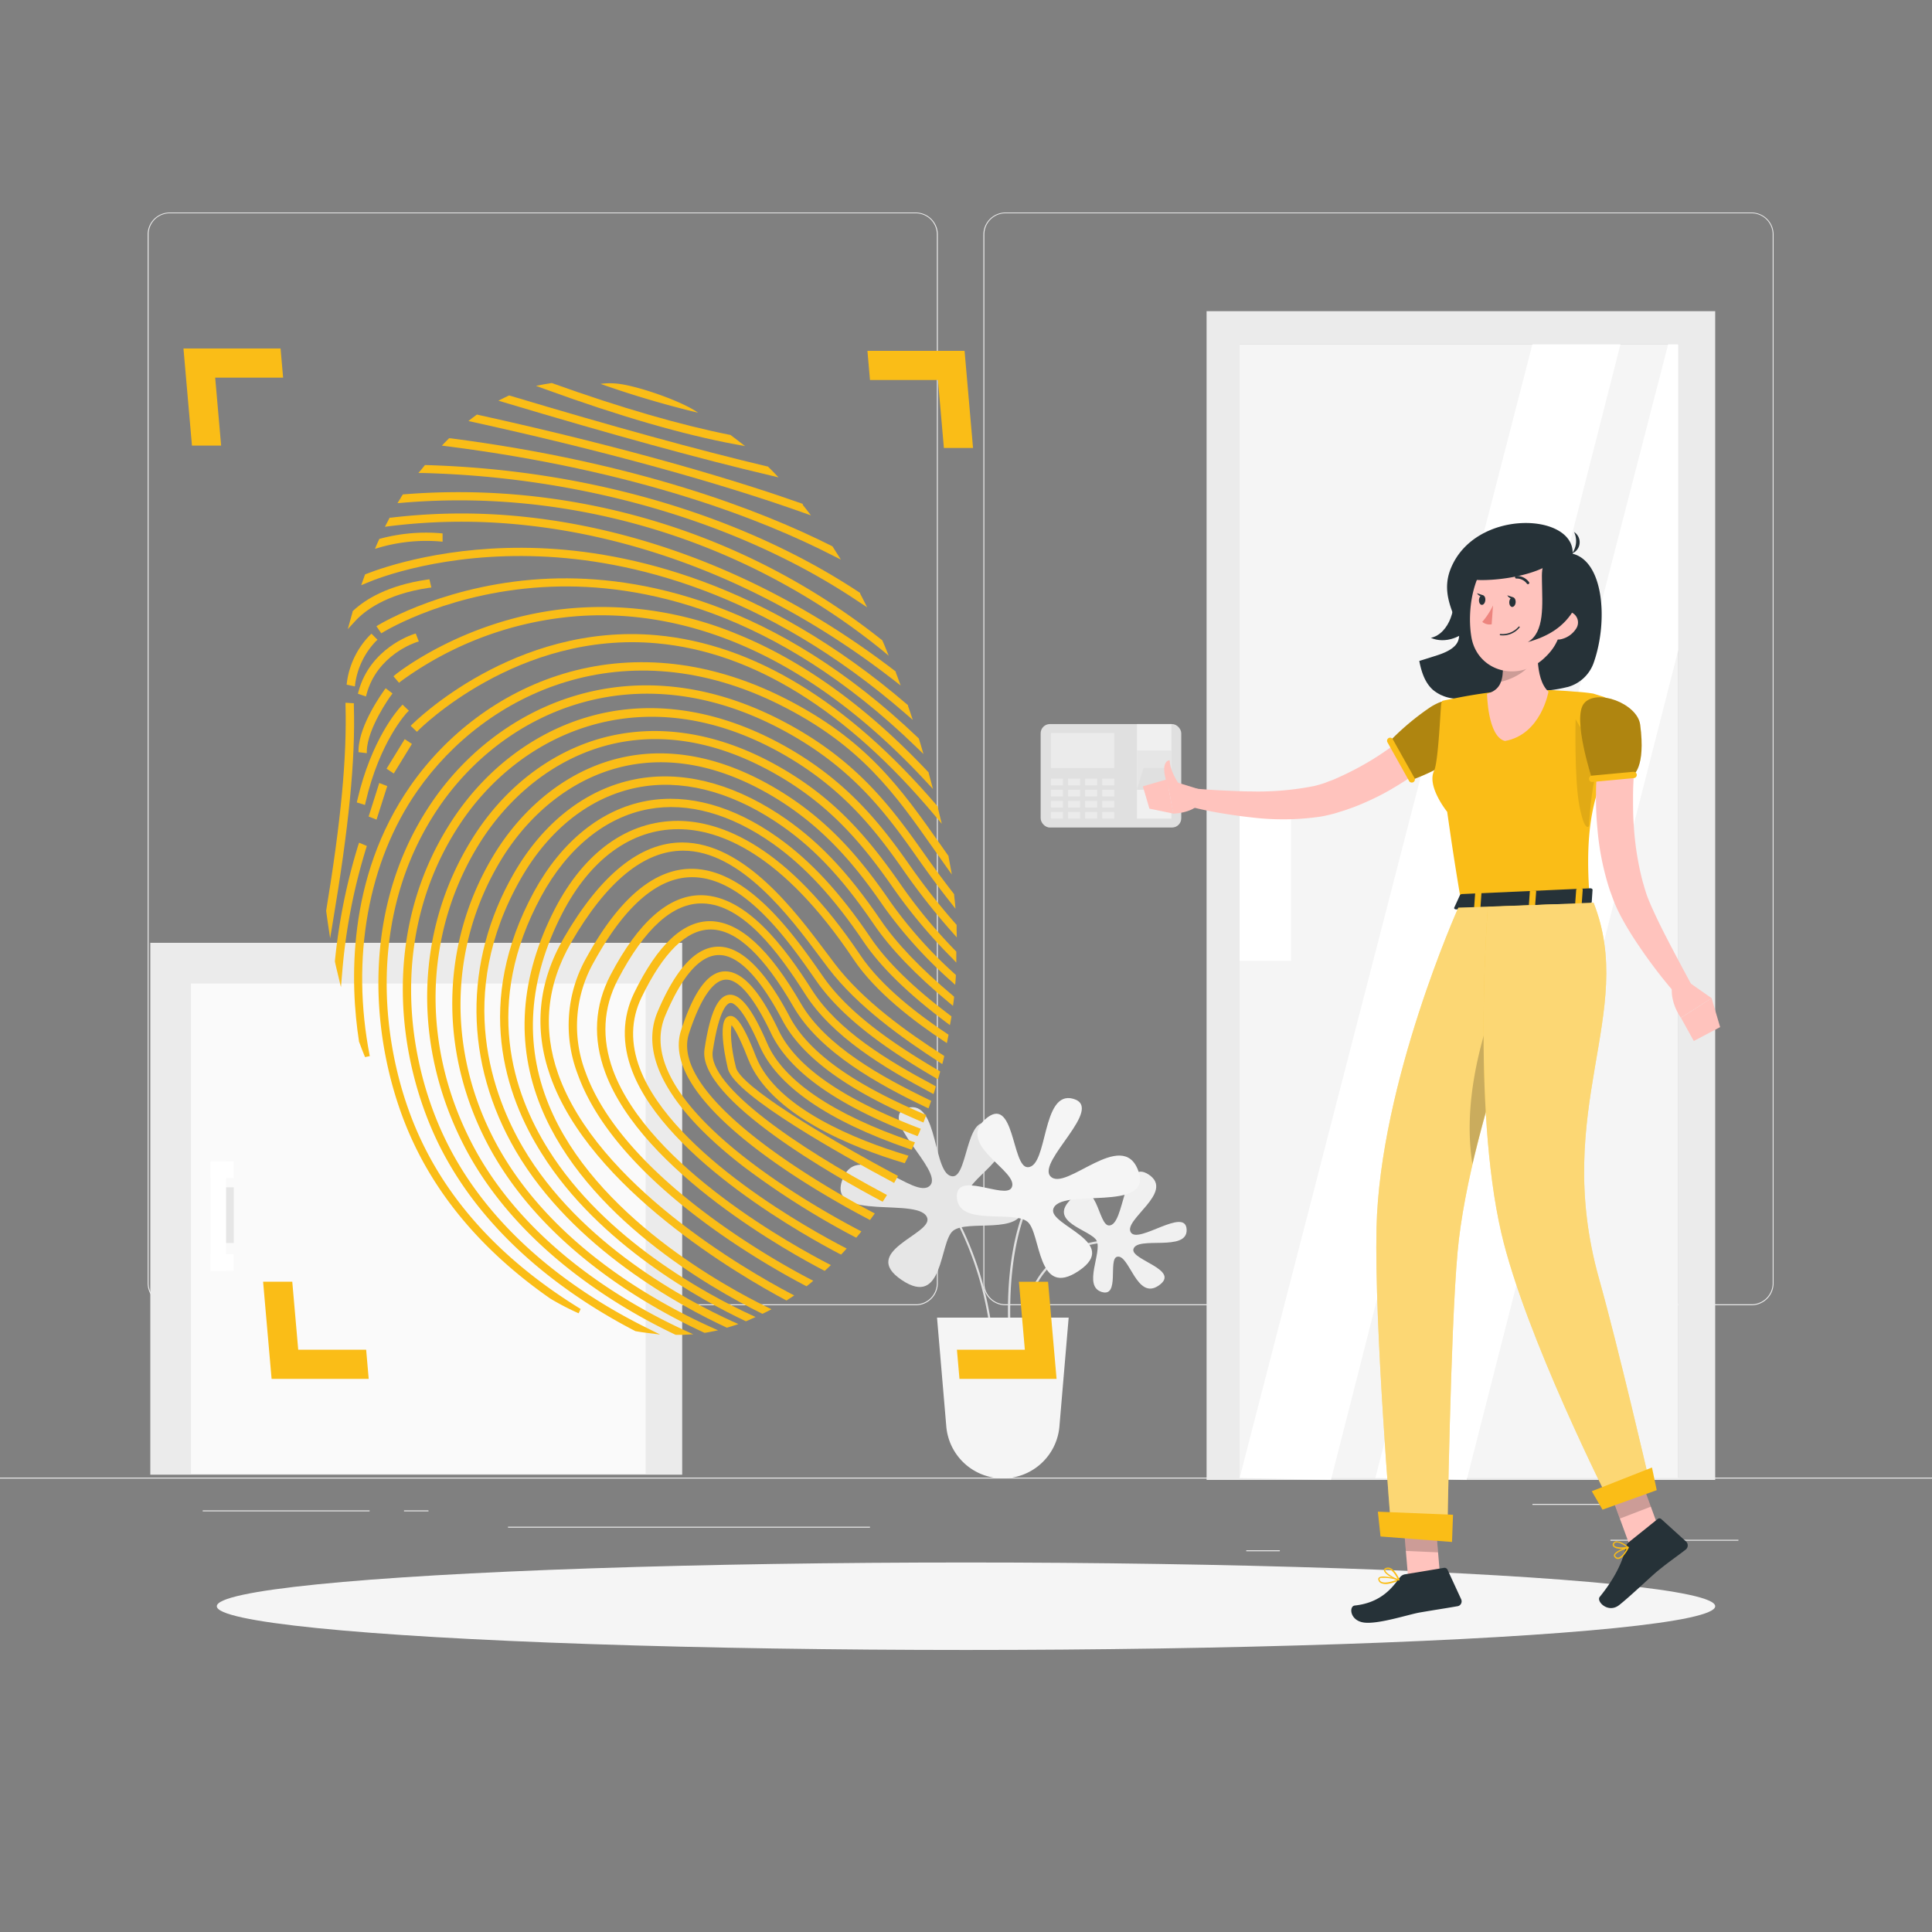 <svg xmlns="http://www.w3.org/2000/svg" viewBox="0 0 500 500"><rect x="0" y="0" width="500" height="500" fill="#808080" stroke="none"/><g id="freepik--background-complete--inject-15"><rect x="416.78" y="398.49" width="33.12" height="0.25" style="fill:#ebebeb"></rect><rect x="322.53" y="401.21" width="8.69" height="0.25" style="fill:#ebebeb"></rect><rect x="396.59" y="389.21" width="19.19" height="0.25" style="fill:#ebebeb"></rect><rect x="52.46" y="390.89" width="43.19" height="0.25" style="fill:#ebebeb"></rect><rect x="104.56" y="390.89" width="6.33" height="0.25" style="fill:#ebebeb"></rect><rect x="131.47" y="395.11" width="93.68" height="0.25" style="fill:#ebebeb"></rect><path d="M237,337.8H43.91a5.71,5.71,0,0,1-5.7-5.71V60.66A5.71,5.71,0,0,1,43.91,55H237a5.71,5.71,0,0,1,5.71,5.71V332.09A5.71,5.71,0,0,1,237,337.8ZM43.91,55.2a5.46,5.46,0,0,0-5.45,5.46V332.09a5.46,5.46,0,0,0,5.45,5.46H237a5.47,5.47,0,0,0,5.46-5.46V60.66A5.47,5.47,0,0,0,237,55.2Z" style="fill:#ebebeb"></path><path d="M453.31,337.8H260.21a5.72,5.72,0,0,1-5.71-5.71V60.66A5.72,5.72,0,0,1,260.21,55h193.1A5.71,5.71,0,0,1,459,60.66V332.09A5.71,5.71,0,0,1,453.31,337.8ZM260.21,55.2a5.47,5.47,0,0,0-5.46,5.46V332.09a5.47,5.47,0,0,0,5.46,5.46h193.1a5.47,5.47,0,0,0,5.46-5.46V60.66a5.47,5.47,0,0,0-5.46-5.46Z" style="fill:#ebebeb"></path><rect y="382.4" width="500" height="0.25" style="fill:#ebebeb"></rect><rect x="269.32" y="187.39" width="36.39" height="26.77" rx="2.38" style="fill:#e0e0e0"></rect><rect x="271.99" y="189.7" width="16.37" height="9.08" style="fill:#ebebeb"></rect><rect x="271.99" y="201.53" width="3.1" height="1.71" style="fill:#ebebeb"></rect><rect x="271.99" y="204.4" width="3.1" height="1.71" style="fill:#ebebeb"></rect><rect x="271.99" y="207.27" width="3.1" height="1.71" style="fill:#ebebeb"></rect><rect x="271.99" y="210.14" width="3.1" height="1.71" style="fill:#ebebeb"></rect><rect x="276.42" y="201.53" width="3.1" height="1.71" style="fill:#ebebeb"></rect><rect x="276.42" y="204.4" width="3.1" height="1.71" style="fill:#ebebeb"></rect><rect x="276.42" y="207.27" width="3.1" height="1.71" style="fill:#ebebeb"></rect><rect x="276.42" y="210.14" width="3.1" height="1.71" style="fill:#ebebeb"></rect><rect x="280.84" y="201.53" width="3.1" height="1.71" style="fill:#ebebeb"></rect><rect x="280.84" y="204.4" width="3.1" height="1.71" style="fill:#ebebeb"></rect><rect x="280.84" y="207.27" width="3.1" height="1.71" style="fill:#ebebeb"></rect><rect x="280.84" y="210.14" width="3.1" height="1.71" style="fill:#ebebeb"></rect><rect x="285.26" y="201.53" width="3.1" height="1.71" style="fill:#ebebeb"></rect><rect x="285.26" y="204.4" width="3.1" height="1.71" style="fill:#ebebeb"></rect><rect x="285.26" y="207.27" width="3.1" height="1.71" style="fill:#ebebeb"></rect><rect x="285.26" y="210.14" width="3.1" height="1.71" style="fill:#ebebeb"></rect><rect x="294.23" y="187.39" width="8.92" height="24.46" style="fill:#f0f0f0"></rect><rect x="294.23" y="194.24" width="8.92" height="10.17" style="fill:#e6e6e6"></rect><polygon points="294.23 204.4 295.93 198.78 301.91 198.78 303.15 204.4 294.23 204.4" style="fill:#e0e0e0"></polygon><polygon points="443.89 80.54 443.89 383 379.59 383 379.71 382.5 434.32 382.5 434.32 89.09 320.81 89.09 320.81 382.5 355.94 382.5 379.59 383 312.26 383 312.26 80.54 443.89 80.54" style="fill:#ebebeb"></polygon><polygon points="434.32 89.09 434.32 382.5 379.71 382.5 379.59 383 355.94 382.5 320.81 382.5 320.81 89.09 434.32 89.09" style="fill:#f0f0f0"></polygon><rect x="320.81" y="89.09" width="113.51" height="293.42" style="fill:#f5f5f5"></rect><polygon points="434.32 89.09 434.32 168.29 379.71 382.5 379.59 383 355.94 382.5 431.72 89.09 434.32 89.09" style="fill:#fff"></polygon><rect x="320.81" y="204.82" width="13.31" height="43.81" style="fill:#fff"></rect><polygon points="396.59 89.09 320.81 382.51 344.45 383 419.38 89.09 396.59 89.09" style="fill:#fff"></polygon><path d="M261.21,343.63a.28.28,0,0,1-.29-.28c-.88-26.06,7.06-36,7.14-36.1a.29.29,0,0,1,.45.37c-.08.09-7.88,9.9-7,35.71a.28.28,0,0,1-.28.3Z" style="fill:#e0e0e0"></path><path d="M264.92,343.63h0a.29.29,0,0,1-.26-.32c.7-7.62,3.43-13.44,8.13-17.3,7.32-6,17-5.09,17.09-5.08a.29.29,0,0,1,.26.32.29.29,0,0,1-.32.26c-.09,0-9.53-.91-16.67,4.95-4.57,3.76-7.23,9.45-7.91,16.91A.28.28,0,0,1,264.92,343.63Z" style="fill:#e0e0e0"></path><path d="M283.8,321.09c-1.41-2.84-13.11-4.78-6.41-10.94s6.67,7.05,9.65,7c4.17-.07,3.36-17.74,10.24-13.18s-6.79,11.77-4.6,15c2,3,14.15-6.7,14.42-.77s-12.93,1.54-13.78,5.11c-.65,2.79,12.36,5.32,6.59,9.36s-7.62-8.21-10.8-7.42c-2.41.6.81,10.66-4.05,9.09S285.29,324.08,283.8,321.09Z" style="fill:#f0f0f0"></path><path d="M256.78,346.88a.3.3,0,0,1-.29-.27C254.17,324,244,310.1,243.87,310a.3.3,0,0,1,0-.41.29.29,0,0,1,.41.06c.11.14,10.4,14.11,12.74,36.94a.29.29,0,0,1-.26.32Z" style="fill:#e0e0e0"></path><path d="M246.61,318.56c-3.53,2.94-2.36,20.06-13.27,12.69S241,319.5,240,315.32c-1.49-5.86-26.1,1.18-22-10s18.84,5.65,22.71,1.47c3.55-3.83-14.16-17.7-5.9-20.06s6.48,17.7,11.8,17.7c4.14,0,3.37-19.17,11-12.39s-9,13.47-6.85,17.68c1.66,3.2,14.75-4.7,14.16,2.68S250.32,315.48,246.61,318.56Z" style="fill:#e6e6e6"></path><path d="M274.18,369.13,276.57,341H242.5l2.4,28.15a14.69,14.69,0,0,0,14.64,13.45h0A14.69,14.69,0,0,0,274.18,369.13Z" style="fill:#f5f5f5"></path><path d="M265.93,316.2c3.53,2.94,2.36,20.06,13.27,12.69s-7.7-11.75-6.63-15.93c1.49-5.86,26.1,1.18,22-10s-18.84,5.65-22.71,1.47c-3.56-3.83,14.16-17.7,5.9-20.06s-6.48,17.7-11.8,17.7c-4.14,0-3.37-19.17-11-12.39s9,13.47,6.85,17.68c-1.66,3.2-14.75-4.7-14.16,2.68S262.22,313.12,265.93,316.2Z" style="fill:#f5f5f5"></path><rect x="38.9" y="244" width="137.65" height="137.65" style="fill:#ebebeb"></rect><rect x="49.43" y="254.53" width="117.66" height="126.87" style="fill:#fafafa"></rect><rect x="56.52" y="307.27" width="3.98" height="14.42" style="fill:#e6e6e6"></rect><rect x="54.53" y="300.57" width="3.98" height="28.33" style="fill:#fff"></rect><rect x="54.53" y="300.57" width="5.96" height="4.3" style="fill:#fff"></rect><rect x="54.53" y="324.59" width="5.96" height="4.3" style="fill:#fff"></rect></g><g id="freepik--Shadow--inject-15"><ellipse id="freepik--path--inject-15" cx="250" cy="415.69" rx="193.89" ry="11.32" style="fill:#f5f5f5"></ellipse></g><g id="freepik--Character--inject-15"><g id="freepik--group--inject-15"><path d="M412.49,171.39a9.91,9.91,0,0,1-6.83,6.42h-.05a35.11,35.11,0,0,1-4.19.78l-.69.09c-4.78.56-9.68.45-14.47,1.14l-.72.11a51.94,51.94,0,0,1-7.21.94,14.62,14.62,0,0,1-1.62-.06,10,10,0,0,1-5.85-2.26c-2.11-1.88-3-4.68-3.55-7.5q2.16-.66,4.79-1.51c12.72-4.18-1.16-11.18,3.34-22.36,6.29-15.64,32-14.54,31.56-3.87C415.05,145.32,416.2,160.73,412.49,171.39Z" style="fill:#263238"></path><path d="M377.07,152.65c-.59,2.44-.78,5-1.66,7.34s-2.65,4.58-5.11,5.08c3.7,1.64,8.28-.17,10.78-3.35s3.3-7.41,3.38-11.47c0-.94.17-2.07-.49-2.73C379.24,142.82,377.65,150.21,377.07,152.65Z" style="fill:#263238"></path><path d="M373.51,194.41l-1,.9-.79.7c-.58.52-1.15,1-1.74,1.46-1.17.93-2.35,1.86-3.56,2.72-.25.17-.5.35-.74.5a8.73,8.73,0,0,1-.74.5l-.59.4c-1.82,1.2-3.66,2.32-5.55,3.38q-2.06,1.13-4.17,2.1c-1.32.62-2.67,1.19-4,1.71l-2.14.77c-.73.25-1.46.45-2.17.69l-1.1.33-1.19.3c-.78.18-1.57.36-2.33.48a67.28,67.28,0,0,1-17.93.18c-2.9-.31-5.78-.74-8.62-1.23-2-.35-4-.76-6-1.25-.83-.19-1.67-.41-2.51-.64l.87-4.48,2.4.21c2,.16,3.95.31,5.91.4,2.77.13,5.54.28,8.3.28a74.05,74.05,0,0,0,15.93-1.39c.61-.14,1.21-.31,1.8-.48l.86-.28.92-.35c.6-.24,1.2-.42,1.84-.71l1.77-.8a78.45,78.45,0,0,0,7-3.68c1.57-.93,3.12-1.93,4.64-3l.91-.64c.18-.12.37-.25.55-.39l.58-.41.18-.13c1-.73,2-1.51,3-2.29l1.52-1.26,1.41-1.22,4.74,4.88Z" style="fill:#ffc3bd"></path><path d="M310.93,204.45,302,201.68l1.63,8.88s4.78,0,7.06-2.79Z" style="fill:#ffc3bd"></path><polygon points="295.77 203.5 297.47 209.28 303.65 210.56 302.02 201.68 295.77 203.5" style="fill:#ffc3bd"></polygon><path d="M302.8,204.18a10.41,10.41,0,0,1-1.51-5.18c.09-2.38,1.44-2.21,1.44-2.21s-.25,2.83,3.45,7.6l.09.13Z" style="fill:#ffc3bd"></path><path d="M380,192c-.77,2.32-3.66,4.49-6.69,6.2a55.91,55.91,0,0,1-7.2,3.36l-.81.3-.36-.62-4.55-8.05-.75-1.33.66-.67a67,67,0,0,1,10-8.25c1.88-1.14,3.62-1.83,4.81-1.55C380.56,182.58,381.54,187.44,380,192Z" style="fill:#FABD17"></path><path d="M380,192c-.77,2.32-3.66,4.49-6.69,6.2a55.91,55.91,0,0,1-7.2,3.36l-.81.3-.36-.62-4.55-8.05-.75-1.33.66-.67a67,67,0,0,1,10-8.25c1.88-1.14,3.62-1.83,4.81-1.55C380.56,182.58,381.54,187.44,380,192Z" style="opacity:0.3;isolation:isolate"></path><path d="M366.14,201.51a.78.78,0,0,1-.4.92.81.81,0,0,1-1.05-.27l-.31-.57-4.51-8.06-.8-1.43a.8.8,0,0,1,.31-1.09h0a.84.84,0,0,1,.2-.08.82.82,0,0,1,.74.21.86.86,0,0,1,.14.18l.71,1.28,4.53,8.09.38.68A.78.78,0,0,0,366.14,201.51Z" style="fill:#FABD17"></path><path d="M415,180.33c3.19,1.47,3.58,2.31,3.08,4.62-1,4.47-1.78,8.43-2.44,12-.16.86-.31,1.7-.46,2.51,0,.15-.05.3-.08.46h0c0,.16-.06.3-.09.45s-.08.48-.13.71c-3.15,7.26-4.44,16.09-3.63,29.1.07,1,.08,2,.13,3h-3.26l-10.7,0h-1.63l-12.5.08-1.62,0-3.55,0c-.09-.56-.18-1.09-.27-1.63h0c-.92-5.44-1.68-10.31-2.32-14.63-.36-2.47-.69-4.77-1-6.9,0,0-5.34-6.59-3.39-10.63,1.15-2.37,1.68-16.87,1.88-17.5s.37-.62.37-.62c1-.21,2-.42,2.95-.6q4.37-.89,8.78-1.48c1-.14,2.05-.27,3.08-.38a109.59,109.59,0,0,1,12.16-.28c.26,0,.5,0,.76,0,1,0,2,.08,3,.14,1.18.06,2.36.16,3.53.26a45.71,45.71,0,0,1,4.69.49Z" style="fill:#FABD17"></path><path d="M398.57,161.14c-.84,5.15-1.52,14.56,2.18,17.85,0,0-1.9,11.1-11.26,12.78-4.52-1.14-4.64-12.23-4.64-12.23,5.62-1.57,3.74-7.19,4.14-12.88Z" style="fill:#ffc3bd"></path><path d="M387.89,161.14c1,4.08,2,10.92.56,15.29,3-.63,7.44-3,8.06-5.65a33.44,33.44,0,0,0,.11-5.39Z" style="opacity:0.2;isolation:isolate"></path><path d="M405.35,154.41c-1.13,8.49-1.42,12.11-6,16.18-6.94,6.13-17.12,2.89-18.56-5.75-1.3-7.8.75-20.37,9.34-23.18a11.7,11.7,0,0,1,15.25,12.75Z" style="fill:#ffc3bd"></path><path d="M403.31,144.24c-5.23,5.73-21.84,6.8-24.36,5.22,5.1-7.11,13-11.13,17.45-10.2A11.75,11.75,0,0,1,403.31,144.24Z" style="fill:#263238"></path><path d="M406.87,143.3h-.07l-.14.19Z" style="fill:#263238"></path><path d="M407,143.17l-.15.13A.2.2,0,0,0,407,143.17Z" style="fill:#263238"></path><path d="M406.8,143.3l0-.06-.14.06S406.77,143.3,406.8,143.3Z" style="fill:#263238"></path><path d="M407.37,137.68a5.46,5.46,0,0,1-.53,5.56,3.14,3.14,0,0,0,.53-5.56Z" style="fill:#263238"></path><path d="M407.84,162.78a6.26,6.26,0,0,1-4,2.68c-2.16.41-3.06-1.55-2.31-3.49.67-1.76,2.61-4,4.69-3.63a2.83,2.83,0,0,1,2.09,3.4A2.87,2.87,0,0,1,407.84,162.78Z" style="fill:#ffc3bd"></path><path d="M400.18,144.9c-1.28,1.51-1.15,3.67-1.12,5.65.08,5.8.77,13.08-3.66,15.62,5.24-1.46,9.43-3.93,12.1-8.67,2.11-3.75,2-6,.4-10C406.7,144.48,403.09,141.5,400.18,144.9Z" style="fill:#263238"></path><path d="M407.76,186.13s-.36,15.59,1,22.5,2.43,5.19,2.43,5.19.67-10.73,2-13.72S407.76,186.13,407.76,186.13Z" style="opacity:0.1;isolation:isolate"></path><path d="M422.93,199.08c-.09,1.06-.15,2.35-.21,3.54s-.09,2.44-.09,3.66c0,2.45,0,4.91.19,7.34a75.59,75.59,0,0,0,2.23,14.26c.32,1.11.65,2.28,1,3.35s.83,2.18,1.3,3.29c1,2.22,2.07,4.48,3.21,6.72,2.29,4.49,4.72,9,7.13,13.5l-3.84,2.7a128.34,128.34,0,0,1-9.62-12.52c-1.49-2.18-2.91-4.42-4.23-6.82-.66-1.2-1.3-2.42-1.88-3.76s-1-2.62-1.5-3.94a70.11,70.11,0,0,1-3.22-16.09,78.65,78.65,0,0,1-.36-8.12c0-1.36,0-2.69.1-4.05s.15-2.66.32-4.16Z" style="fill:#ffc3bd"></path><path d="M436.46,253.77l6.5,4.55L435,263.4s-3.53-4.8-1.95-9.68Z" style="fill:#ffc3bd"></path><polygon points="445.17 265.81 438.35 269.41 435.03 263.41 442.96 258.32 445.17 265.81" style="fill:#ffc3bd"></polygon><path d="M424.47,187.53c1.5,11.27-1.88,13.1-1.88,13.1l-10.55,1s-5.19-15.71-2.13-19.55C413.1,178.08,423.74,182.06,424.47,187.53Z" style="fill:#FABD17"></path><path d="M424.47,187.53c1.5,11.27-1.88,13.1-1.88,13.1l-10.55,1s-5.19-15.71-2.13-19.55C413.1,178.08,423.74,182.06,424.47,187.53Z" style="opacity:0.3;isolation:isolate"></path><path d="M423.59,200.47h0a.83.83,0,0,1-.74.9h0l-10.72,1a.82.82,0,0,1-.89-.74h0a.81.81,0,0,1,.72-.89h0l10.72-1A.83.83,0,0,1,423.59,200.47Z" style="fill:#FABD17"></path><path d="M377.82,231.69l-1.46,3.19c-.12.25.15.5.58.47l34.41-1.56c.32,0,.58-.18.59-.37l.21-3.14c0-.22-.27-.4-.62-.39l-33.14,1.49A.66.66,0,0,0,377.82,231.69Z" style="fill:#263238"></path><path d="M382.74,235.47l-.94,0c-.19,0-.34-.08-.33-.19l.3-4.09c0-.11.17-.22.36-.23l.95,0c.18,0,.34.09.32.2l-.29,4.09A.36.36,0,0,1,382.74,235.47Z" style="fill:#FABD17"></path><path d="M408.9,234.52l-.94,0c-.19,0-.34-.08-.34-.2l.3-4.09c0-.11.17-.23.36-.23l1,0a.25.25,0,0,1,.33.21l-.29,4.09C409.26,234.41,409.09,234.51,408.9,234.52Z" style="fill:#FABD17"></path><path d="M396.9,235l-.95,0a.24.24,0,0,1-.32-.21l.29-4.08c0-.11.18-.22.37-.23l.94,0c.19,0,.34.09.33.21l-.3,4.09C397.25,234.9,397.06,235,396.9,235Z" style="fill:#FABD17"></path><path d="M392.25,155.89c-.05.69-.47,1.21-.91,1.19s-.79-.61-.74-1.31.46-1.21.91-1.19S392.29,155.2,392.25,155.89Z" style="fill:#263238"></path><path d="M384.4,155.34c-.06.69-.46,1.22-.91,1.2s-.79-.62-.73-1.32.45-1.22.9-1.2S384.48,154.63,384.4,155.34Z" style="fill:#263238"></path><path d="M383.86,154.07l-1.62-.55S383,154.8,383.86,154.07Z" style="fill:#263238"></path><path d="M386.39,156.68a19,19,0,0,1-2.78,4.26,3,3,0,0,0,2.43.63Z" style="fill:#ed847e"></path><path d="M389.58,164.41a6.83,6.83,0,0,1-1.28,0,.17.17,0,0,1-.16-.18h0a.18.18,0,0,1,.18-.16,5.52,5.52,0,0,0,4.67-1.85.16.16,0,0,1,.22-.07.14.14,0,0,1,.08.2s0,0,0,0A5.58,5.58,0,0,1,389.58,164.41Z" style="fill:#263238"></path><path d="M395.48,151.19a.37.37,0,0,1-.31-.13,3.25,3.25,0,0,0-2.71-1.33.35.35,0,0,1-.37-.32.33.33,0,0,1,.31-.36h0a3.92,3.92,0,0,1,3.3,1.59.33.33,0,0,1-.05.47A.38.38,0,0,1,395.48,151.19Z" style="fill:#263238"></path><path d="M381.58,150.41a.36.36,0,0,1-.33-.08.34.34,0,0,1,0-.48h0a3.94,3.94,0,0,1,3.44-1.26.33.33,0,0,1,.28.37v0a.32.32,0,0,1-.39.26h0a3.31,3.31,0,0,0-2.82,1.07A.38.38,0,0,1,381.58,150.41Z" style="fill:#263238"></path><path d="M362,408.71H362c-.24-.07-.95-.26-1.76-.43-1.31-.26-2.9-.46-3.38,0a.52.52,0,0,0-.14.56,1.22,1.22,0,0,0,.65.86,3.39,3.39,0,0,0,2.06.16,12.42,12.42,0,0,0,2.18-.64A3.07,3.07,0,0,0,362,409h0l0,0a.15.15,0,0,0,.1-.16A.16.16,0,0,0,362,408.71Zm-4.48.66a.87.87,0,0,1-.49-.63.23.23,0,0,1,.06-.24.67.67,0,0,1,.38-.15v0a12.47,12.47,0,0,1,4,.5C360.42,409.27,358.46,409.86,357.53,409.37Z" style="fill:#FABD17"></path><polygon points="372.95 410.95 364.68 411.42 362.93 390.68 371.19 390.2 372.95 410.95" style="fill:#ffc3bd"></polygon><polygon points="429.76 396.82 421.74 399.91 414.85 381.05 422.87 377.97 429.76 396.82" style="fill:#ffc3bd"></polygon><path d="M421.46,399.18l7.55-6.06a.69.69,0,0,1,.91,0l6.46,5.85a1.38,1.38,0,0,1,0,1.95.65.65,0,0,1-.12.11c-2.66,2.07-4.06,2.93-7.35,5.61-2,1.68-7,6.49-9.87,8.75s-6.05-1-5-2.16c4.37-5.38,6.1-9.84,6.68-12.75A2.28,2.28,0,0,1,421.46,399.18Z" style="fill:#263238"></path><path d="M363.61,407.43l10.09-1.67a.87.87,0,0,1,.93.5l3.52,7.63a1.29,1.29,0,0,1-.61,1.7,1.14,1.14,0,0,1-.36.1c-3.55.62-5.24.85-9.68,1.61-2.74.45-10.59,3.06-14.39,2.63s-4.07-4.26-2.49-4.42c7.06-.76,9.9-4.94,11.68-7.28A2.08,2.08,0,0,1,363.61,407.43Z" style="fill:#263238"></path><polygon points="362.92 390.69 363.83 401.38 372.17 401.75 371.19 390.21 362.92 390.69" style="opacity:0.2;isolation:isolate"></polygon><polygon points="423.7 380.2 415.68 383.28 419.24 393 427.25 389.92 423.7 380.2" style="opacity:0.2;isolation:isolate"></polygon><path d="M377.41,234.91s-20.3,45.22-21.17,82.87C355.66,343,360,395.29,360,395.29l14.57,3.07s.78-53.58,2.64-74.27c3.19-35.41,25.88-90.09,25.88-90.09Z" style="fill:#FABD17"></path><path d="M377.41,234.91s-20.3,45.22-21.17,82.87C355.66,343,360,395.29,360,395.29l14.57,3.07s.78-53.58,2.64-74.27c3.19-35.41,25.88-90.09,25.88-90.09Z" style="fill:#fff;opacity:0.4"></path><path d="M389.85,251.64,392.57,262a408.92,408.92,0,0,0-11.51,39.24C377.9,281.54,386.07,260.48,389.85,251.64Z" style="opacity:0.2;isolation:isolate"></path><polygon points="357.28 397.64 375.78 399.06 376.04 392.02 356.59 391.22 357.28 397.64" style="fill:#FABD17"></polygon><path d="M385.07,234.72s-4.14,51.42,3.46,84.33c6.14,26.58,28.13,69.91,28.13,69.91l10-6.39s-7.84-33.83-12.85-51.71c-12.29-43.86,9.85-68.84-1.4-97.24Z" style="fill:#FABD17"></path><path d="M385.07,234.72s-4.14,51.42,3.46,84.33c6.14,26.58,28.13,69.91,28.13,69.91l10-6.39s-7.84-33.83-12.85-51.71c-12.29-43.86,9.85-68.84-1.4-97.24Z" style="fill:#fff;opacity:0.4"></path><polygon points="414.73 390.7 428.76 385.65 427.53 379.79 411.95 385.93 414.73 390.7" style="fill:#FABD17"></polygon><path d="M421.46,400.34h0l-.05,0h-.11l-.59.19c-.26.1-.58.21-.91.35h0c-.92.39-1.92.93-2.09,1.51a.68.68,0,0,0,.18.65,1.26,1.26,0,0,0,.67.43l.31,0a2.35,2.35,0,0,0,1.31-.86h0a9.33,9.33,0,0,0,1.29-1.94.36.36,0,0,0,0-.07,0,0,0,0,0,0,0,.09.09,0,0,0,0-.05A.14.14,0,0,0,421.46,400.34Zm-.48.44h0a9.7,9.7,0,0,1-.57.94,3.06,3.06,0,0,1-1.57,1.4.81.81,0,0,1-.72-.33.34.34,0,0,1-.1-.32c.16-.56,1.56-1.19,2.59-1.56l.37-.13s0,0,0,0Z" style="fill:#FABD17"></path><path d="M421.44,400.33l-.05,0a4,4,0,0,0-.5-.38,4.53,4.53,0,0,0-2.65-1.06,1.07,1.07,0,0,0-.74.46.69.69,0,0,0,0,.86,2,2,0,0,0,1.16.55,6.1,6.1,0,0,0,1.13.11h0a7.73,7.73,0,0,0,.84,0c.26,0,.52-.1.77-.16l.06,0a.36.36,0,0,0,0-.07,0,0,0,0,0,0,0,.09.09,0,0,0,0-.05A.17.17,0,0,0,421.44,400.33Zm-3.68-.36c-.05-.07-.13-.2,0-.45a.7.7,0,0,1,.51-.32,1.87,1.87,0,0,1,.47,0,6.26,6.26,0,0,1,2,1l.21.16a2.3,2.3,0,0,1-.26,0C419.69,400.58,418.15,400.45,417.76,400Z" style="fill:#FABD17"></path><path d="M362.21,408.82a2.77,2.77,0,0,0-.13-.29c-.41-.86-1.69-3.28-3.33-2.78-.48.14-.6.41-.59.61,0,.57,1,1.34,2,1.91a11.12,11.12,0,0,0,1.28.61l.27.09.24.07h.08l.12-.06A.2.2,0,0,0,362.21,408.82Zm-3.7-2.47s0-.17.32-.26l.15,0c1.27-.19,2.35,1.79,2.74,2.58C360.42,408.19,358.53,407,358.51,406.35Z" style="fill:#FABD17"></path><path d="M391.71,154.62l-1.63-.56S390.84,155.39,391.71,154.62Z" style="fill:#263238"></path></g></g><g id="freepik--Graphics--inject-15"><polygon points="72.61 90.19 73.27 97.74 55.69 97.74 57.23 115.32 49.68 115.32 47.48 90.19 72.61 90.19" style="fill:#FABD17"></polygon><polygon points="95.42 356.85 94.76 349.3 77.18 349.3 75.64 331.71 68.09 331.71 70.29 356.85 95.42 356.85" style="fill:#FABD17"></polygon><polygon points="248.31 356.85 247.65 349.3 265.23 349.3 263.69 331.72 271.24 331.72 273.44 356.85 248.31 356.85" style="fill:#FABD17"></polygon><polygon points="224.49 90.8 225.15 98.35 242.74 98.35 244.28 115.94 251.82 115.94 249.63 90.8 224.49 90.8" style="fill:#FABD17"></polygon></g><g id="freepik--Fingerprint--inject-15"><path d="M190.35,115l2.48.45-2.05-1.58c-.54-.42-1.1-.84-1.65-1.24l-.13-.1-.16,0C176.17,110,160.75,105.57,143,99.2l-.15-.06-.16,0c-.59.08-1.18.18-1.76.29l-2.22.43,2.22.81C160.27,107.71,176.9,112.51,190.35,115Z" style="fill:#FABD17"></path><path d="M199.48,123.07l2,.47L200,122c-.38-.4-.77-.78-1.17-1.17l-.14-.13-.19,0c-17.68-4.2-40.06-10.36-66.49-18.29l-.24-.07-.21.09-1.15.55-1.43.71,1.62.49C158.22,112.45,181.39,118.82,199.48,123.07Z" style="fill:#FABD17"></path><path d="M207.88,132.68l2,.7-1.29-1.67c-.19-.25-.39-.49-.58-.73l-.26-.32,0-.25-.44-.16c-15.29-5.4-42.2-13.75-83.61-22.9l-.28-.06-.22.16c-.3.22-.6.43-.9.67l-1.07.84,1.41.31C165,118.62,192.4,127.16,207.88,132.68Z" style="fill:#FABD17"></path><path d="M215.62,143.82l2,1-1.21-1.9-.87-1.37-.11-.17-.18-.08c-18.41-9.28-50.48-21.64-98.73-27.88l-.3,0-.2.2-.78.78-.88.93,1.35.17C164.86,121.75,197.17,134.35,215.62,143.82Z" style="fill:#FABD17"></path><path d="M202.62,144.4h0a170.28,170.28,0,0,1,19.79,11.45l2,1.32-1.05-2.09c-.21-.42-.43-.82-.64-1.23l-.1-.18,0-.21-.29-.19a174.58,174.58,0,0,0-18.79-10.76c-19-9.42-50.62-20.9-93.26-22.15h-.31l-.18.23-.66.83-.86,1,1.41,0C152.18,123.59,183.68,135,202.62,144.4Z" style="fill:#FABD17"></path><path d="M113.9,140.13l.64.06v-2.14l-.65-.06a45.88,45.88,0,0,0-15.46,1.41l-.26.07-.11.25c-.16.34-.31.68-.46,1l-.55,1.31,1.38-.4A43.8,43.8,0,0,1,113.9,140.13Z" style="fill:#FABD17"></path><path d="M203.33,151.42a173.1,173.1,0,0,1,24.84,16.76L230,169.7l-.89-2.19c-.22-.55-.46-1.09-.7-1.62l-.07-.16-.14-.12a176.08,176.08,0,0,0-123.63-37.68l-.3,0-.15.24c-.19.29-.37.59-.55.89l.54.4h0l-.56-.36-.68,1.12,1.35-.11A173.59,173.59,0,0,1,203.33,151.42Zm-99.18-21.93Z" style="fill:#FABD17"></path><path d="M136.68,136c22.93,2.53,58,11.54,94.71,40.09l1.71,1.33-.74-2c-.13-.36-.27-.72-.41-1.09l-.12-.31,0-.22-.25-.19c-36.84-28.27-71.92-37.22-94.87-39.75a154.28,154.28,0,0,0-35.57.12l-.3,0-1.22,2.35,1.31-.17A151.79,151.79,0,0,1,136.68,136Z" style="fill:#FABD17"></path><path d="M94.94,218.93l-2-.84-.21.58a152.15,152.15,0,0,0-6.05,30v.1l0,.1c.19.9.4,1.8.62,2.7l.94,3.9.33-3.89a149.41,149.41,0,0,1,6.19-32.07Z" style="fill:#FABD17"></path><path d="M91.58,182.65V182l-2.16-.13,0,.65c.37,13.49-1.17,29.87-5,53.12v.19c.12,1,.26,2,.41,2.94l.61,4.07.66-4C90.27,214.1,92,196.76,91.58,182.65Z" style="fill:#FABD17"></path><polygon points="97.45 212.12 100.22 203.44 98.15 202.64 95.4 211.32 97.45 212.12" style="fill:#FABD17"></polygon><path d="M91.92,177a20,20,0,0,1,5.31-11l.47-.43L96.14,164l-.44.41a21.62,21.62,0,0,0-5.92,12.17l-.07.62,2.14.45Z" style="fill:#FABD17"></path><path d="M92.77,194.66l2.16.26,0-.64c.2-5.83,6-14,6.29-14.32l.36-.5-1.77-1.34-.37.49C99.2,179,93,187.36,92.79,194Z" style="fill:#FABD17"></path><path d="M105.36,184.38l.46-.44-1.64-1.58-.43.46c-.77.83-7.63,8.51-11.27,24.24l-.14.61,2.11.65.14-.61C98.27,191.8,105.3,184.45,105.36,184.38Z" style="fill:#FABD17"></path><polygon points="106.6 192.53 104.74 191.29 100.04 198.94 101.91 200.18 106.6 192.53" style="fill:#FABD17"></polygon><path d="M107.8,166.19l.59-.18-.8-2.06-.6.19c-.46.15-11.22,3.67-14.2,14.79l-.16.61,2.08.71.16-.6C97.59,169.53,107.38,166.33,107.8,166.19Z" style="fill:#FABD17"></path><path d="M111,152.13l.64-.09-.51-2.12-.62.09c-10.19,1.48-16,5.15-19.06,8l-.21.21,0,.18L90,162.82l1.9-2.06C94.2,158.23,99.79,153.76,111,152.13Z" style="fill:#FABD17"></path><path d="M139.71,144c22.87.89,57.87,8.69,94.79,40.81l1.73,1.5-.72-2.13c-.17-.49-.33-1-.51-1.46v-.21l-.23-.19c-37.1-31.85-72.25-39.58-95.2-40.46-23.53-.91-40.28,4.9-44.85,6.7l-.23.09-.09.23c-.12.3-.23.61-.33.91l-.59,1.66,1.41-.58C98,149.5,115,143,139.71,144Z" style="fill:#FABD17"></path><path d="M142.43,149.74c-26.13,1-43.73,11.58-44.48,12l-.54.32,1.27,1.84.53-.32c.72-.44,17.94-10.79,43.52-11.74,22.69-.86,57.52,5.67,94.56,41.65l1.7,1.65-.65-2.23c-.16-.54-.33-1.08-.5-1.61l-.05-.18-.14-.13C200.38,155.35,165.3,148.89,142.43,149.74Z" style="fill:#FABD17"></path><path d="M190.81,164.12a91.43,91.43,0,0,0-45.52-6.44c-25.9,3.07-42.84,16.81-43,16.95l-.46.39,1.44,1.69.47-.39a89,89,0,0,1,42-16.5c22.44-2.67,57,2.56,94,42.53l1.71,1.84-.63-2.37c-.16-.58-.31-1.15-.47-1.72l0-.17-.12-.12C224.43,183,207.8,171,190.81,164.12Z" style="fill:#FABD17"></path><path d="M170,164.4c-37-3.36-63,22.78-63.28,23l-.44.44,1.62,1.55.43-.43c.25-.26,25.67-25.75,61.66-22.47,24.84,2.26,49.07,17.28,72,44.64l1.74,2.07-.63-2.56c-.14-.58-.28-1.14-.41-1.72l0-.18-.14-.17C219.44,181.57,195,166.69,170,164.4Z" style="fill:#FABD17"></path><path d="M108,204.69c17.84-25.59,53.81-42.38,94-22.2,20.89,10.49,29.63,22.95,39.75,37.37q1.44,2.05,2.94,4.16l1.64,2.3-.49-2.7c-.12-.65-.23-1.29-.35-1.87v-.19l-.11-.15c-.64-.9-1.27-1.79-1.89-2.69-10.32-14.68-19.23-27.36-40.64-38.13-41.31-20.76-78.29-3.52-96.62,22.77-16.74,24-15.55,51.65-13.34,66l0,.14c.52,1.37,1,2.74,1.58,4.08l1.23-.26C90.75,248,95.24,223,108,204.69Z" style="fill:#FABD17"></path><path d="M195.64,273.43c-3.79-9.76-5.59-10.79-7-10.45-3.5.84-.26,13.57-.23,13.7,1.8,6.89,30.28,22.7,42.44,29.17l.55.3,1-1.82-.62-.33c-19.14-10.21-40-22.85-41.3-27.69-1.42-5.44-1.46-9.71-1.16-11,.55.61,1.89,2.58,4.27,8.71,5.67,14.61,27.53,23.11,40.06,26.87l.49.15.23-.43.41-.81.34-.7-.79-.24C222.16,295.17,200.88,286.93,195.64,273.43Z" style="fill:#FABD17"></path><path d="M198.55,270c-3.84-8.86-6.86-12.75-9.78-12.56s-5,4.48-6.44,14.08c-2,12.88,34.39,33.27,45.59,39.22l.5.27.3-.44c.17-.24.32-.49.47-.73l.36-.58-.65-.35C206.51,297,183.08,281,184.46,272c1.71-11.12,3.79-12.41,4.65-12.45.62,0,3,.8,7.47,11.11s17.54,19.43,38.81,26.71l.54.19.21-.49c.06-.13.12-.25.17-.37s.13-.26.19-.4l.29-.66-.73-.24C215.67,288.45,202.7,279.66,198.55,270Z" style="fill:#FABD17"></path><path d="M201.46,266.55c-4.85-10.16-9.32-15.12-13.72-15.16s-8.12,5-11.47,15.23c-6.08,18.58,35.51,42.1,48.4,48.86l.49.26,1.24-1.7-.71-.37c-8.9-4.7-53-29-47.37-46.23,3-9.1,6.3-13.91,9.64-13.91s7.27,4.82,11.56,13.81c4.76,10,17,18.63,37.41,26.49l.53.21.24-.48a8.41,8.41,0,0,0,.35-.82l.24-.62-.66-.25C217.76,284.22,205.93,275.93,201.46,266.55Z" style="fill:#FABD17"></path><path d="M204.36,263.12c-6.24-11.85-12.37-18-18.22-18.12S175,250.5,170.2,261.81s2.87,25.11,22.1,40a209,209,0,0,0,28.83,18.27l.47.24.3-.37.55-.66.48-.61-.74-.38c-10.05-5.25-59.68-32.57-50-55.49,4.44-10.51,9.17-15.77,14.07-15.64S196.67,253,202.47,264c6.6,12.53,23.65,21,35.91,26.25l.6.26.32-.83c.06-.18.13-.35.19-.53l.21-.58-.61-.26C227.17,283.16,210.61,275,204.36,263.12Z" style="fill:#FABD17"></path><path d="M207.26,259.68c-8.16-14.09-15.74-21-23.18-21.28-7.2-.21-13.89,6.06-20,18.64-3,6.28-3.19,13.09-.44,20.22,8.87,23.05,46.2,43.37,53.59,47.21l.44.22.31-.32.59-.64.55-.61-.79-.41c-7.29-3.77-44.08-23.71-52.69-46.07-2.52-6.54-2.39-12.78.4-18.54,5.63-11.65,11.64-17.55,17.88-17.55h.25c6.57.2,13.51,6.76,21.22,20.07,6.76,11.68,21.87,20,34.28,25.94l.62.29.23-.6c.1-.26.19-.53.28-.8l.19-.56-.57-.27C228.36,278.82,213.66,270.75,207.26,259.68Z" style="fill:#FABD17"></path><path d="M210.16,256.24C203,245,193.27,232,181.73,231.68h-.35c-8.32,0-16.18,6.93-23.36,20.61-4.18,8-4.64,16.49-1.37,25.31,9.52,25.72,48.63,47.07,56.37,51.09l.41.21.31-.28c.22-.2.44-.4.65-.61l.64-.61-.85-.44C206.54,323,168,302.15,158.66,277c-3-8.22-2.61-16.16,1.3-23.6,6.91-13.19,14.28-19.81,21.92-19.59,10.42.25,19.63,12.66,26.49,23.45,7,11,20.37,19.06,32.56,25.53l.66.35.22-.66c.09-.28.17-.56.25-.83l.13-.51-.49-.27C229.82,274.55,216.79,266.67,210.16,256.24Z" style="fill:#FABD17"></path><path d="M213.05,252.78l-.17-.24c-7.17-10.29-19.17-27.52-33.74-27.69h-.2c-9.59,0-18.68,7.63-27,22.68A35.54,35.54,0,0,0,149.51,278c9.78,27.26,47.51,48.75,58.84,54.69l.38.2.38-.3c.22-.17.44-.34.65-.52l.71-.61-.89-.46c-8-4.15-48.24-26.21-58.06-53.56a33.55,33.55,0,0,1,2.32-28.73c8-14.5,16.6-21.81,25.47-21.69,13.4.16,24.95,16.76,31.84,26.67l.17.24c7.26,10.43,20.24,18.86,30.73,25l.7.42.58-2.06-.47-.27C232.65,271,220,262.81,213.05,252.78Z" style="fill:#FABD17"></path><path d="M216,249.36c-.36-.47-.74-1-1.13-1.51l-.95-1.25c-8-10.67-21.29-28.53-37.36-28.57-10.85,0-21.16,8.33-30.67,24.76-6.62,11.46-7.79,23.47-3.48,35.7,10.24,29.09,49.12,51.67,60.79,57.9l.35.18,2-1.31-1-.52c-11.56-6.1-50-28.23-60.09-56.79-4.09-11.62-3-23,3.34-34,9.13-15.8,18.88-23.8,29-23.8,14.87,0,27.75,17.29,35.45,27.6.74,1,1.44,1.93,2.09,2.78,7.61,10,19.38,18.28,28.78,24.38l.74.48.21-.8.21-.86.09-.45-.41-.27C234.77,267.1,223.33,259,216,249.36Z" style="fill:#FABD17"></path><path d="M222.67,247.22c-19.11-28.58-36.17-34.69-47.13-34.78-13-.05-24.32,8-32,22.9-9,17.56-10.22,34.8-3.52,51.23,11.59,28.4,43.75,46.74,57,53.3l.29.14.27-.12c.33-.15.65-.32,1-.49l1.07-.57-1.17-.58c-10.28-5-44.73-23.59-56.46-52.34-6.46-15.81-5.29-32.46,3.46-49.47,7.25-14.09,17.9-21.85,30-21.85h.22c10.4.08,26.67,6,45.21,33.71,5.68,8.5,15.84,16.19,23.36,21.14l.78.51.19-.94c.06-.27.11-.54.16-.8l.08-.43-.39-.26C237.86,262.73,228.09,255.31,222.67,247.22Z" style="fill:#FABD17"></path><path d="M225.28,242.64c-7.86-11.64-15.48-19.88-24-25.93-11.46-8.15-23.21-11.4-34-9.42-11.72,2.17-22,10.51-29.08,23.48-15.59,28.68-7.54,52.69,2,67.77,14.71,23.57,41.67,38.12,52.58,43.28l.27.12.25-.1c.36-.14.7-.28,1-.44l1.25-.56-1.32-.61c-10.85-5-37.67-19.3-52.29-42.7-9.18-14.58-17-37.8-1.84-65.62,6.77-12.46,16.62-20.45,27.74-22.51,10.16-1.88,21.32,1.24,32.26,9,8.25,5.86,15.68,13.9,23.38,25.3,4.44,6.58,11.69,13.63,21.55,21l.81.6.18-.93c.07-.31.12-.62.16-.94l.06-.4-.34-.25C236.47,255.69,229.51,248.92,225.28,242.64Z" style="fill:#FABD17"></path><path d="M227.89,238.07c-8.75-12.85-16.64-21-26.36-27.39-12.57-8.21-25.42-11.33-37.18-9-12.69,2.49-23.86,11.2-31.46,24.51-13,22.73-12.74,48.86.61,71.7,14.79,25.29,43,40.32,54.39,45.61l.23.1.22-.06c.38-.1.75-.22,1.12-.34l1.63-.53-1.55-.7c-11.4-5.17-39.5-19.91-54.19-45-7.61-13-17.8-39.36-.56-69.57,7.32-12.82,18-21.2,30.15-23.59,11.2-2.21,23.48.79,35.52,8.66,9.45,6.18,17.13,14.17,25.68,26.72,4.32,6.35,10.92,13.21,19.62,20.41l.87.72.15-1.06c.05-.33.09-.66.12-1l0-.35-.29-.24C238.34,250.73,232,244.14,227.89,238.07Z" style="fill:#FABD17"></path><path d="M230.5,233.49c-6.95-10.12-15.25-20.62-28.73-28.84-34.66-21.14-61.64-4.07-74.21,17-13.78,23.06-14,51.32-.74,75.61,14.06,25.68,40.67,40.82,55.28,47.57l.19.09.2,0c.48-.08,1-.16,1.44-.26l1.91-.37-1.86-.84c-14.64-6.61-41.3-21.5-55.29-47-12.94-23.6-12.66-51.08.74-73.5,12.09-20.25,38-36.7,71.34-16.39,13.07,8,21.18,18.24,28,28.14A115.71,115.71,0,0,0,246.25,254l.95.87.11-1.21c0-.35.05-.7.07-1l-.64-.11h0l.64.09,0-.32-.25-.23A113,113,0,0,1,230.5,233.49Z" style="fill:#FABD17"></path><path d="M233.11,228.91c-8.6-12.39-17.17-22.28-31.09-30.27-16-9.23-32.41-11.76-47.34-7.32-13,3.89-24.55,13-32.47,25.74-14.78,23.69-15.55,53.42-2.08,79.52,13.59,26.33,40,41.88,54.6,48.81l.14.06H175c.64,0,1.27,0,1.91,0l2.5-.14-2.36-1.08c-14.71-6.78-41.42-22.07-55-48.45-13.11-25.41-12.35-54.36,2-77.44,13.14-21.09,41.2-38.41,77-17.83,13.53,7.78,21.9,17.44,30.29,29.55a137.31,137.31,0,0,0,15.15,18l1,1.07,0-1.42c0-.39,0-.77,0-1.16v-.28l-.2-.2A135.37,135.37,0,0,1,233.11,228.91Z" style="fill:#FABD17"></path><path d="M235.72,224.34c-7.69-11-16.61-22.53-33.44-31.72-17.19-9.39-34.77-11.77-50.83-6.87-13.85,4.22-26.13,13.72-34.58,26.74-18.57,28.63-13.94,61.88-3.42,83.45,12,24.49,34.26,39.89,50.88,48.5l.16.08h.1c.85.16,1.73.29,2.62.4l3.63.46-3.36-1.67c-17.1-8.47-40-23.78-52.1-48.57-10.27-21-14.79-53.46,3.33-81.37,15.37-23.7,46.89-38.85,82.66-19.3,16.4,9,25.1,20.22,32.61,31a173.49,173.49,0,0,0,12.48,15.82l1.16,1.31-.05-1.84c0-.38,0-.76,0-1.17l0-.23-.16-.18A173.2,173.2,0,0,1,235.72,224.34Z" style="fill:#FABD17"></path><path d="M246.93,231.61l0-.19-.12-.16c-3.24-4.14-6.09-8.14-8.46-11.5-8.48-12-17.6-23.65-35.8-33.15-39.16-20.48-73.92-4.05-91,21.32-19.79,29.4-14.94,65.44-4.76,87.36,7.17,15.54,19.11,29.23,35.41,40.63l.18.13a69.19,69.19,0,0,0,7.37,3.83l.52-1.12c-19.54-12-33.52-26.86-41.54-44.22-9.94-21.41-14.69-56.6,4.64-85.31,16.58-24.64,50.32-40.61,88.32-20.75,17.7,9.26,26.63,20.61,34.94,32.4,2.41,3.44,5.66,8,9.34,12.63l1.31,1.67-.18-2Q247,232.38,246.93,231.61Z" style="fill:#FABD17"></path><path d="M159.55,99.27a17.92,17.92,0,0,0-4.13.08,255,255,0,0,0,25.23,7.46C176.54,103.82,164.61,99.7,159.55,99.27Z" style="fill:#FABD17"></path></g></svg>
